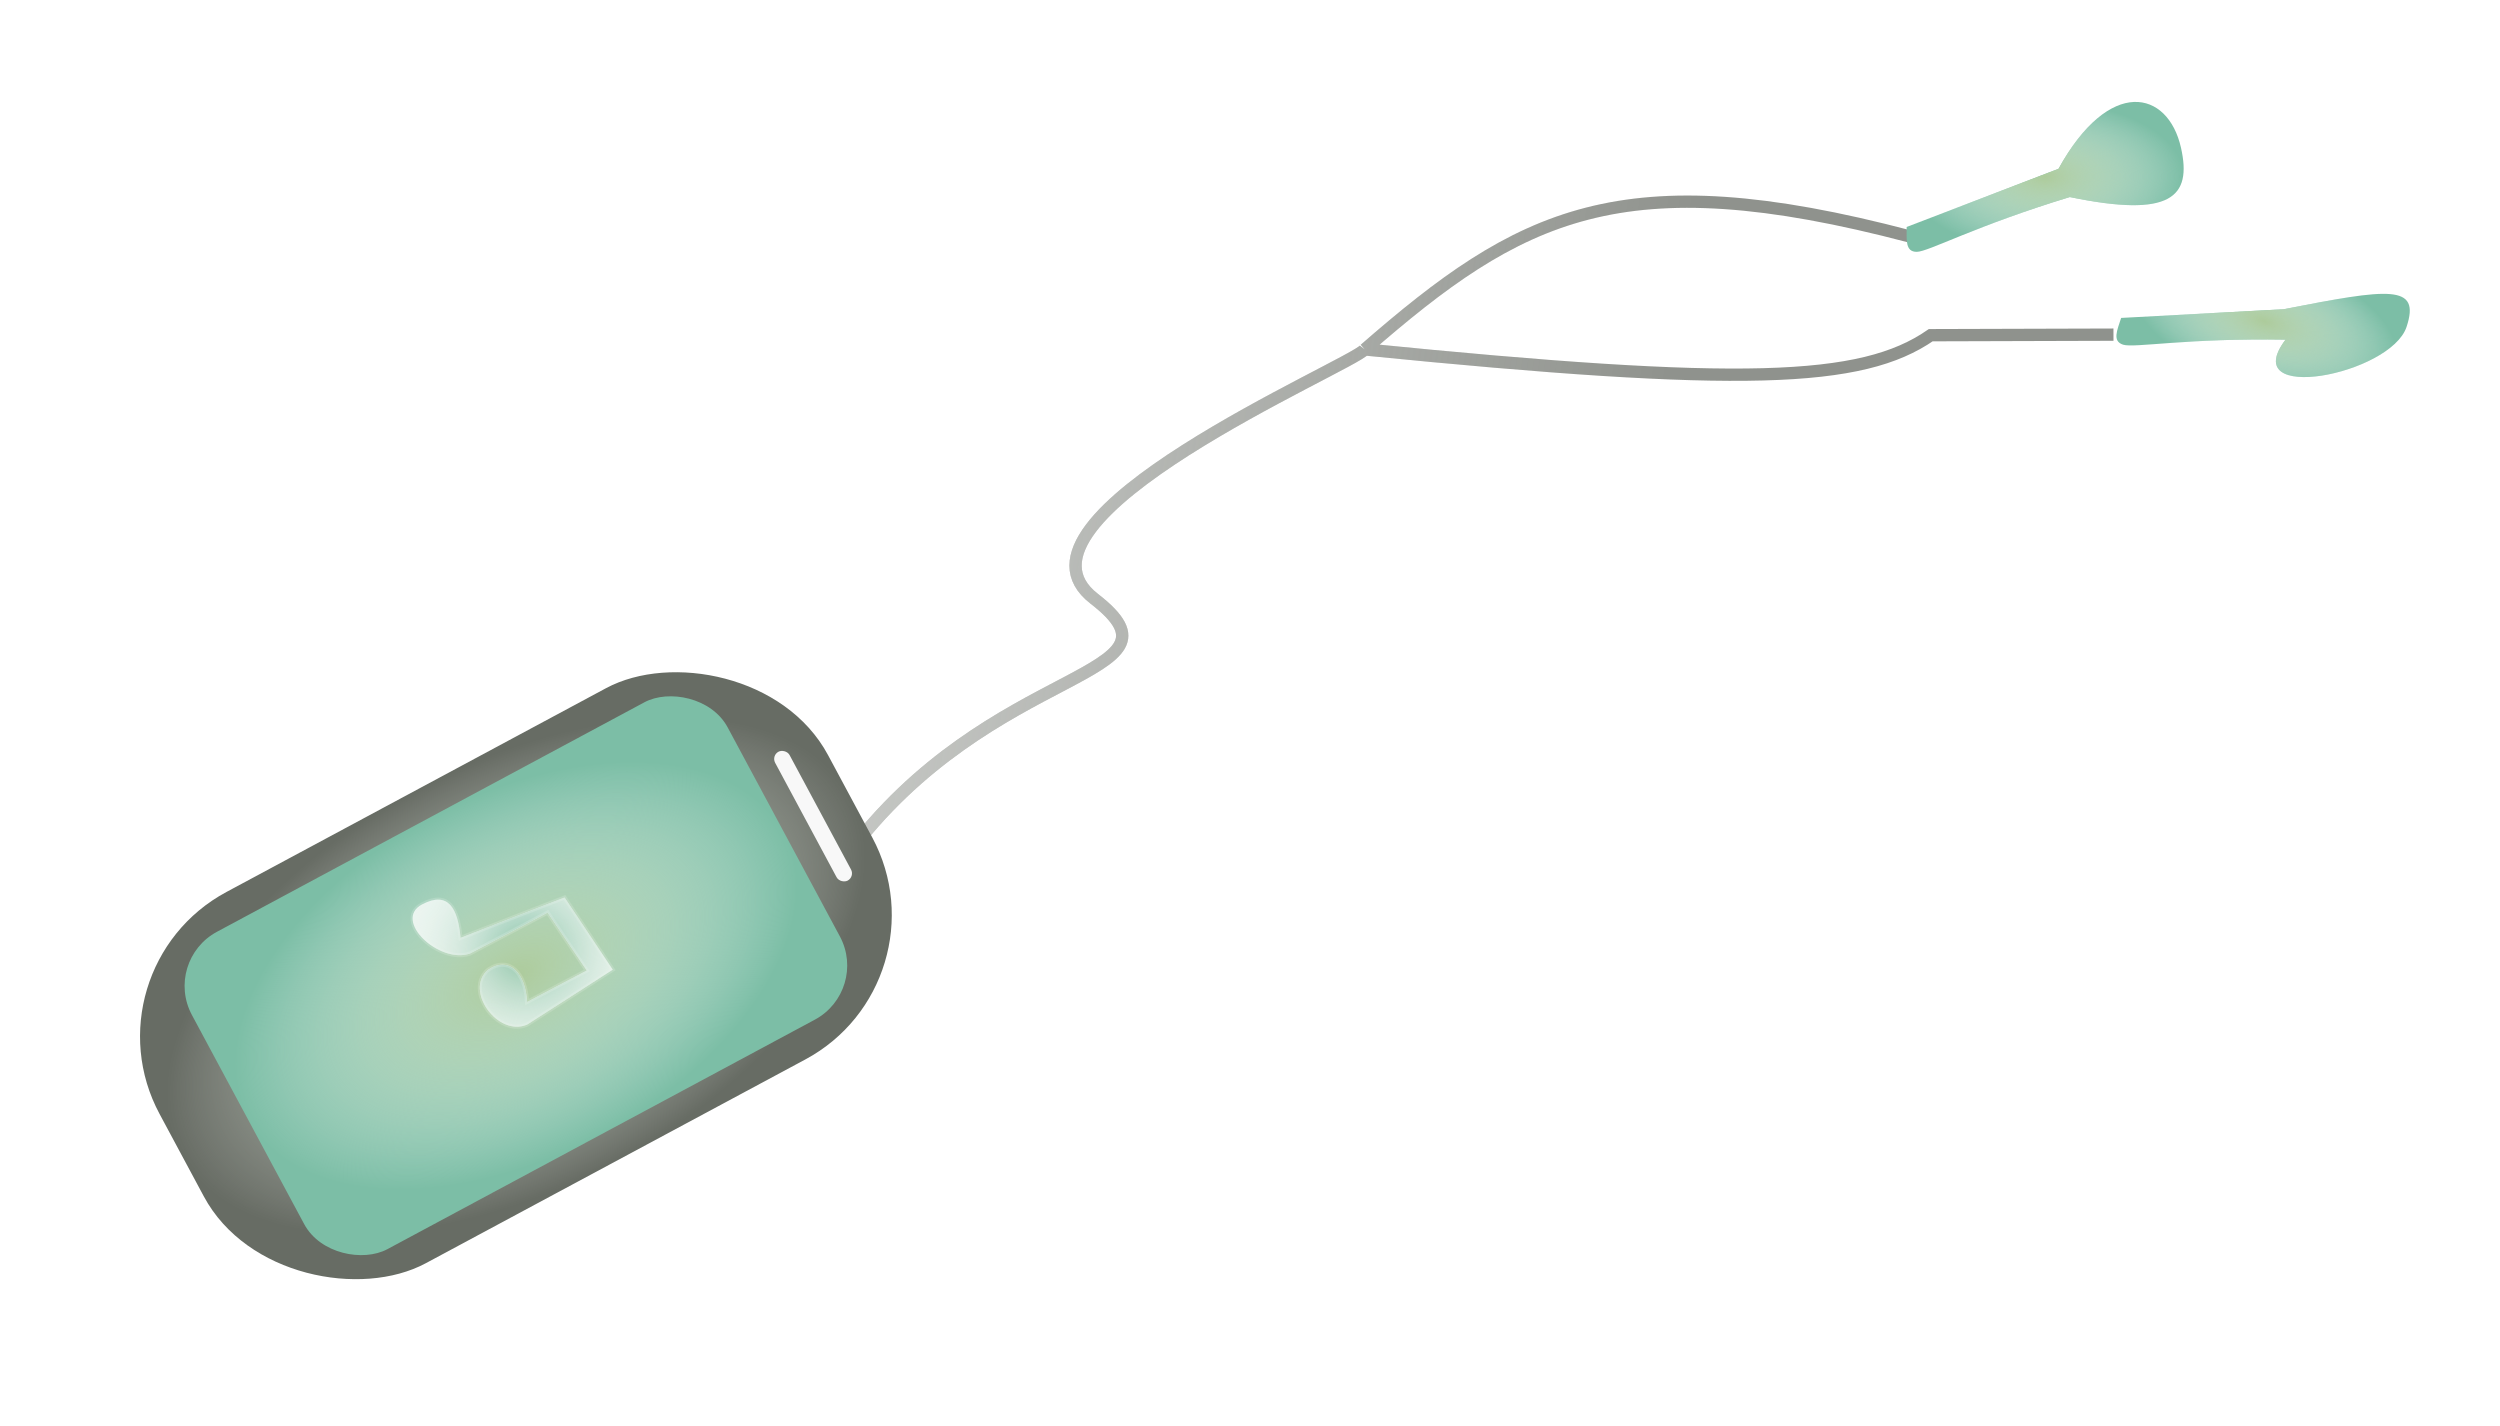 <svg width="610" height="348" viewBox="0 0 610 348" fill="none" xmlns="http://www.w3.org/2000/svg">
<g filter="url(#filter0_d)">
<g filter="url(#filter1_d)">
<path d="M196.5 195C231.624 147.279 282.319 151.686 256.994 132.101C231.668 112.517 319.926 75.198 322.994 71.255M322.994 71.255C414.911 80.447 444.259 79.441 461.102 67.789L505.686 67.653M322.994 71.255C360.872 38.217 385.544 25.131 456.044 43.712" stroke="#8F928D" stroke-width="3"/>
<path d="M196.5 195C231.624 147.279 282.319 151.686 256.994 132.101C231.668 112.517 319.926 75.198 322.994 71.255M322.994 71.255C414.911 80.447 444.259 79.441 461.102 67.789L505.686 67.653M322.994 71.255C360.872 38.217 385.544 25.131 456.044 43.712" stroke="url(#paint0_radial)" stroke-width="3"/>
<path d="M492.282 27.184L455.223 41.381C455.233 44.603 454.86 47.457 457.697 47.449C460.534 47.44 472.137 41.053 495.031 34.08C519.723 39.23 524.874 34.1 522.163 22.053C518.985 7.932 504.664 4.66 492.282 27.184Z" fill="#7CBEA6"/>
<path d="M492.282 27.184L455.223 41.381C455.233 44.603 454.86 47.457 457.697 47.449C460.534 47.44 472.137 41.053 495.031 34.08C519.723 39.23 524.874 34.1 522.163 22.053C518.985 7.932 504.664 4.66 492.282 27.184Z" fill="url(#paint1_radial)"/>
<path d="M547.187 61.459L507.558 63.572C506.577 66.641 505.344 69.243 508.046 70.107C510.748 70.971 523.753 68.462 547.683 68.866C535.646 84.732 573.304 77.484 577.198 65.765C580.695 55.241 572.944 56.372 547.187 61.459Z" fill="#7CBEA6"/>
<path d="M547.187 61.459L507.558 63.572C506.577 66.641 505.344 69.243 508.046 70.107C510.748 70.971 523.753 68.462 547.683 68.866C535.646 84.732 573.304 77.484 577.198 65.765C580.695 55.241 572.944 56.372 547.187 61.459Z" fill="url(#paint2_radial)"/>
</g>
<rect width="102.823" height="185.135" rx="40" transform="matrix(-0.473 -0.881 -0.881 0.473 221.752 229.581)" fill="#676C64"/>
<rect width="102.823" height="185.135" rx="40" transform="matrix(-0.473 -0.881 -0.881 0.473 221.752 229.581)" fill="url(#paint3_radial)"/>
<rect width="87.906" height="148.374" rx="15" transform="matrix(-0.473 -0.881 -0.881 0.473 202.03 231.708)" fill="#7CBEA6"/>
<rect width="87.906" height="148.374" rx="15" transform="matrix(-0.473 -0.881 -0.881 0.473 202.03 231.708)" fill="url(#paint4_radial)"/>
<rect width="35.695" height="3.996" rx="1.998" transform="matrix(-0.473 -0.881 -0.881 0.473 198.594 203.92)" fill="#F8F8F8"/>
<g opacity="0.8">
<path d="M139.501 226.6L127.742 208.99L102.368 218.849C101.727 211.758 99.448 207.27 93.001 210.67C85.738 214.5 97.101 225.275 104.675 222.659L123.628 212.663L133.176 226.81L118.607 234.493C118.278 227.487 114.278 223.161 109.116 226.6C103.142 231.625 111.5 243.086 118.606 240L139.501 226.6Z" fill="white"/>
<path d="M139.501 226.6L127.742 208.99L102.368 218.849C101.727 211.758 99.448 207.27 93.001 210.67C85.738 214.5 97.101 225.275 104.675 222.659L123.628 212.663L133.176 226.81L118.607 234.493C118.278 227.487 114.278 223.161 109.116 226.6C103.142 231.625 111.5 243.086 118.606 240L139.501 226.6Z" fill="url(#paint5_radial)"/>
<path d="M139.501 226.6L127.742 208.99L102.368 218.849C101.727 211.758 99.448 207.27 93.001 210.67C85.738 214.5 97.101 225.275 104.675 222.659L123.628 212.663L133.176 226.81L118.607 234.493C118.278 227.487 114.278 223.161 109.116 226.6C103.142 231.625 111.5 243.086 118.606 240L139.501 226.6Z" stroke="white" stroke-opacity="0.2"/>
</g>
</g>
<defs>
<filter id="filter0_d" x="0" y="0.832" width="609.233" height="346.358" filterUnits="userSpaceOnUse" color-interpolation-filters="sRGB">
<feFlood flood-opacity="0" result="BackgroundImageFix"/>
<feColorMatrix in="SourceAlpha" type="matrix" values="0 0 0 0 0 0 0 0 0 0 0 0 0 0 0 0 0 0 127 0"/>
<feOffset dx="10" dy="10"/>
<feGaussianBlur stdDeviation="10"/>
<feColorMatrix type="matrix" values="0 0 0 0 0.922 0 0 0 0 0.722 0 0 0 0 0.627 0 0 0 0.8 0"/>
<feBlend mode="normal" in2="BackgroundImageFix" result="effect1_dropShadow"/>
<feBlend mode="normal" in="SourceGraphic" in2="effect1_dropShadow" result="shape"/>
</filter>
<filter id="filter1_d" x="190.807" y="10.832" width="392.426" height="193.064" filterUnits="userSpaceOnUse" color-interpolation-filters="sRGB">
<feFlood flood-opacity="0" result="BackgroundImageFix"/>
<feColorMatrix in="SourceAlpha" type="matrix" values="0 0 0 0 0 0 0 0 0 0 0 0 0 0 0 0 0 0 127 0"/>
<feOffset dy="4"/>
<feGaussianBlur stdDeviation="2"/>
<feColorMatrix type="matrix" values="0 0 0 0 0 0 0 0 0 0 0 0 0 0 0 0 0 0 0.25 0"/>
<feBlend mode="normal" in2="BackgroundImageFix" result="effect1_dropShadow"/>
<feBlend mode="normal" in="SourceGraphic" in2="effect1_dropShadow" result="shape"/>
</filter>
<radialGradient id="paint0_radial" cx="0" cy="0" r="1" gradientUnits="userSpaceOnUse" gradientTransform="translate(32.825 121.064) rotate(10.687) scale(352.395 1506.03)">
<stop stop-color="#F0F2EF"/>
<stop offset="1" stop-color="white" stop-opacity="0"/>
</radialGradient>
<radialGradient id="paint1_radial" cx="0" cy="0" r="1" gradientUnits="userSpaceOnUse" gradientTransform="translate(488.994 29.144) rotate(89.826) scale(18.209 33.825)">
<stop stop-color="#ADCB9B"/>
<stop offset="1" stop-color="white" stop-opacity="0"/>
</radialGradient>
<radialGradient id="paint2_radial" cx="0" cy="0" r="1" gradientUnits="userSpaceOnUse" gradientTransform="translate(542.462 64.38) rotate(107.735) scale(15.939 33.508)">
<stop stop-color="#ADCB9B"/>
<stop offset="1" stop-color="white" stop-opacity="0"/>
</radialGradient>
<radialGradient id="paint3_radial" cx="0" cy="0" r="1" gradientUnits="userSpaceOnUse" gradientTransform="translate(51.411 92.567) rotate(90) scale(92.567 51.411)">
<stop stop-color="#ADCB9B"/>
<stop offset="1" stop-color="white" stop-opacity="0"/>
</radialGradient>
<radialGradient id="paint4_radial" cx="0" cy="0" r="1" gradientUnits="userSpaceOnUse" gradientTransform="translate(43.953 74.187) rotate(90) scale(74.187 43.953)">
<stop stop-color="#ADCB9B"/>
<stop offset="1" stop-color="white" stop-opacity="0"/>
</radialGradient>
<radialGradient id="paint5_radial" cx="0" cy="0" r="1" gradientUnits="userSpaceOnUse" gradientTransform="translate(118.501 222) rotate(158.523) scale(32.776 32.238)">
<stop stop-color="#7CBEA6"/>
<stop offset="1" stop-color="white" stop-opacity="0"/>
</radialGradient>
</defs>
</svg>
